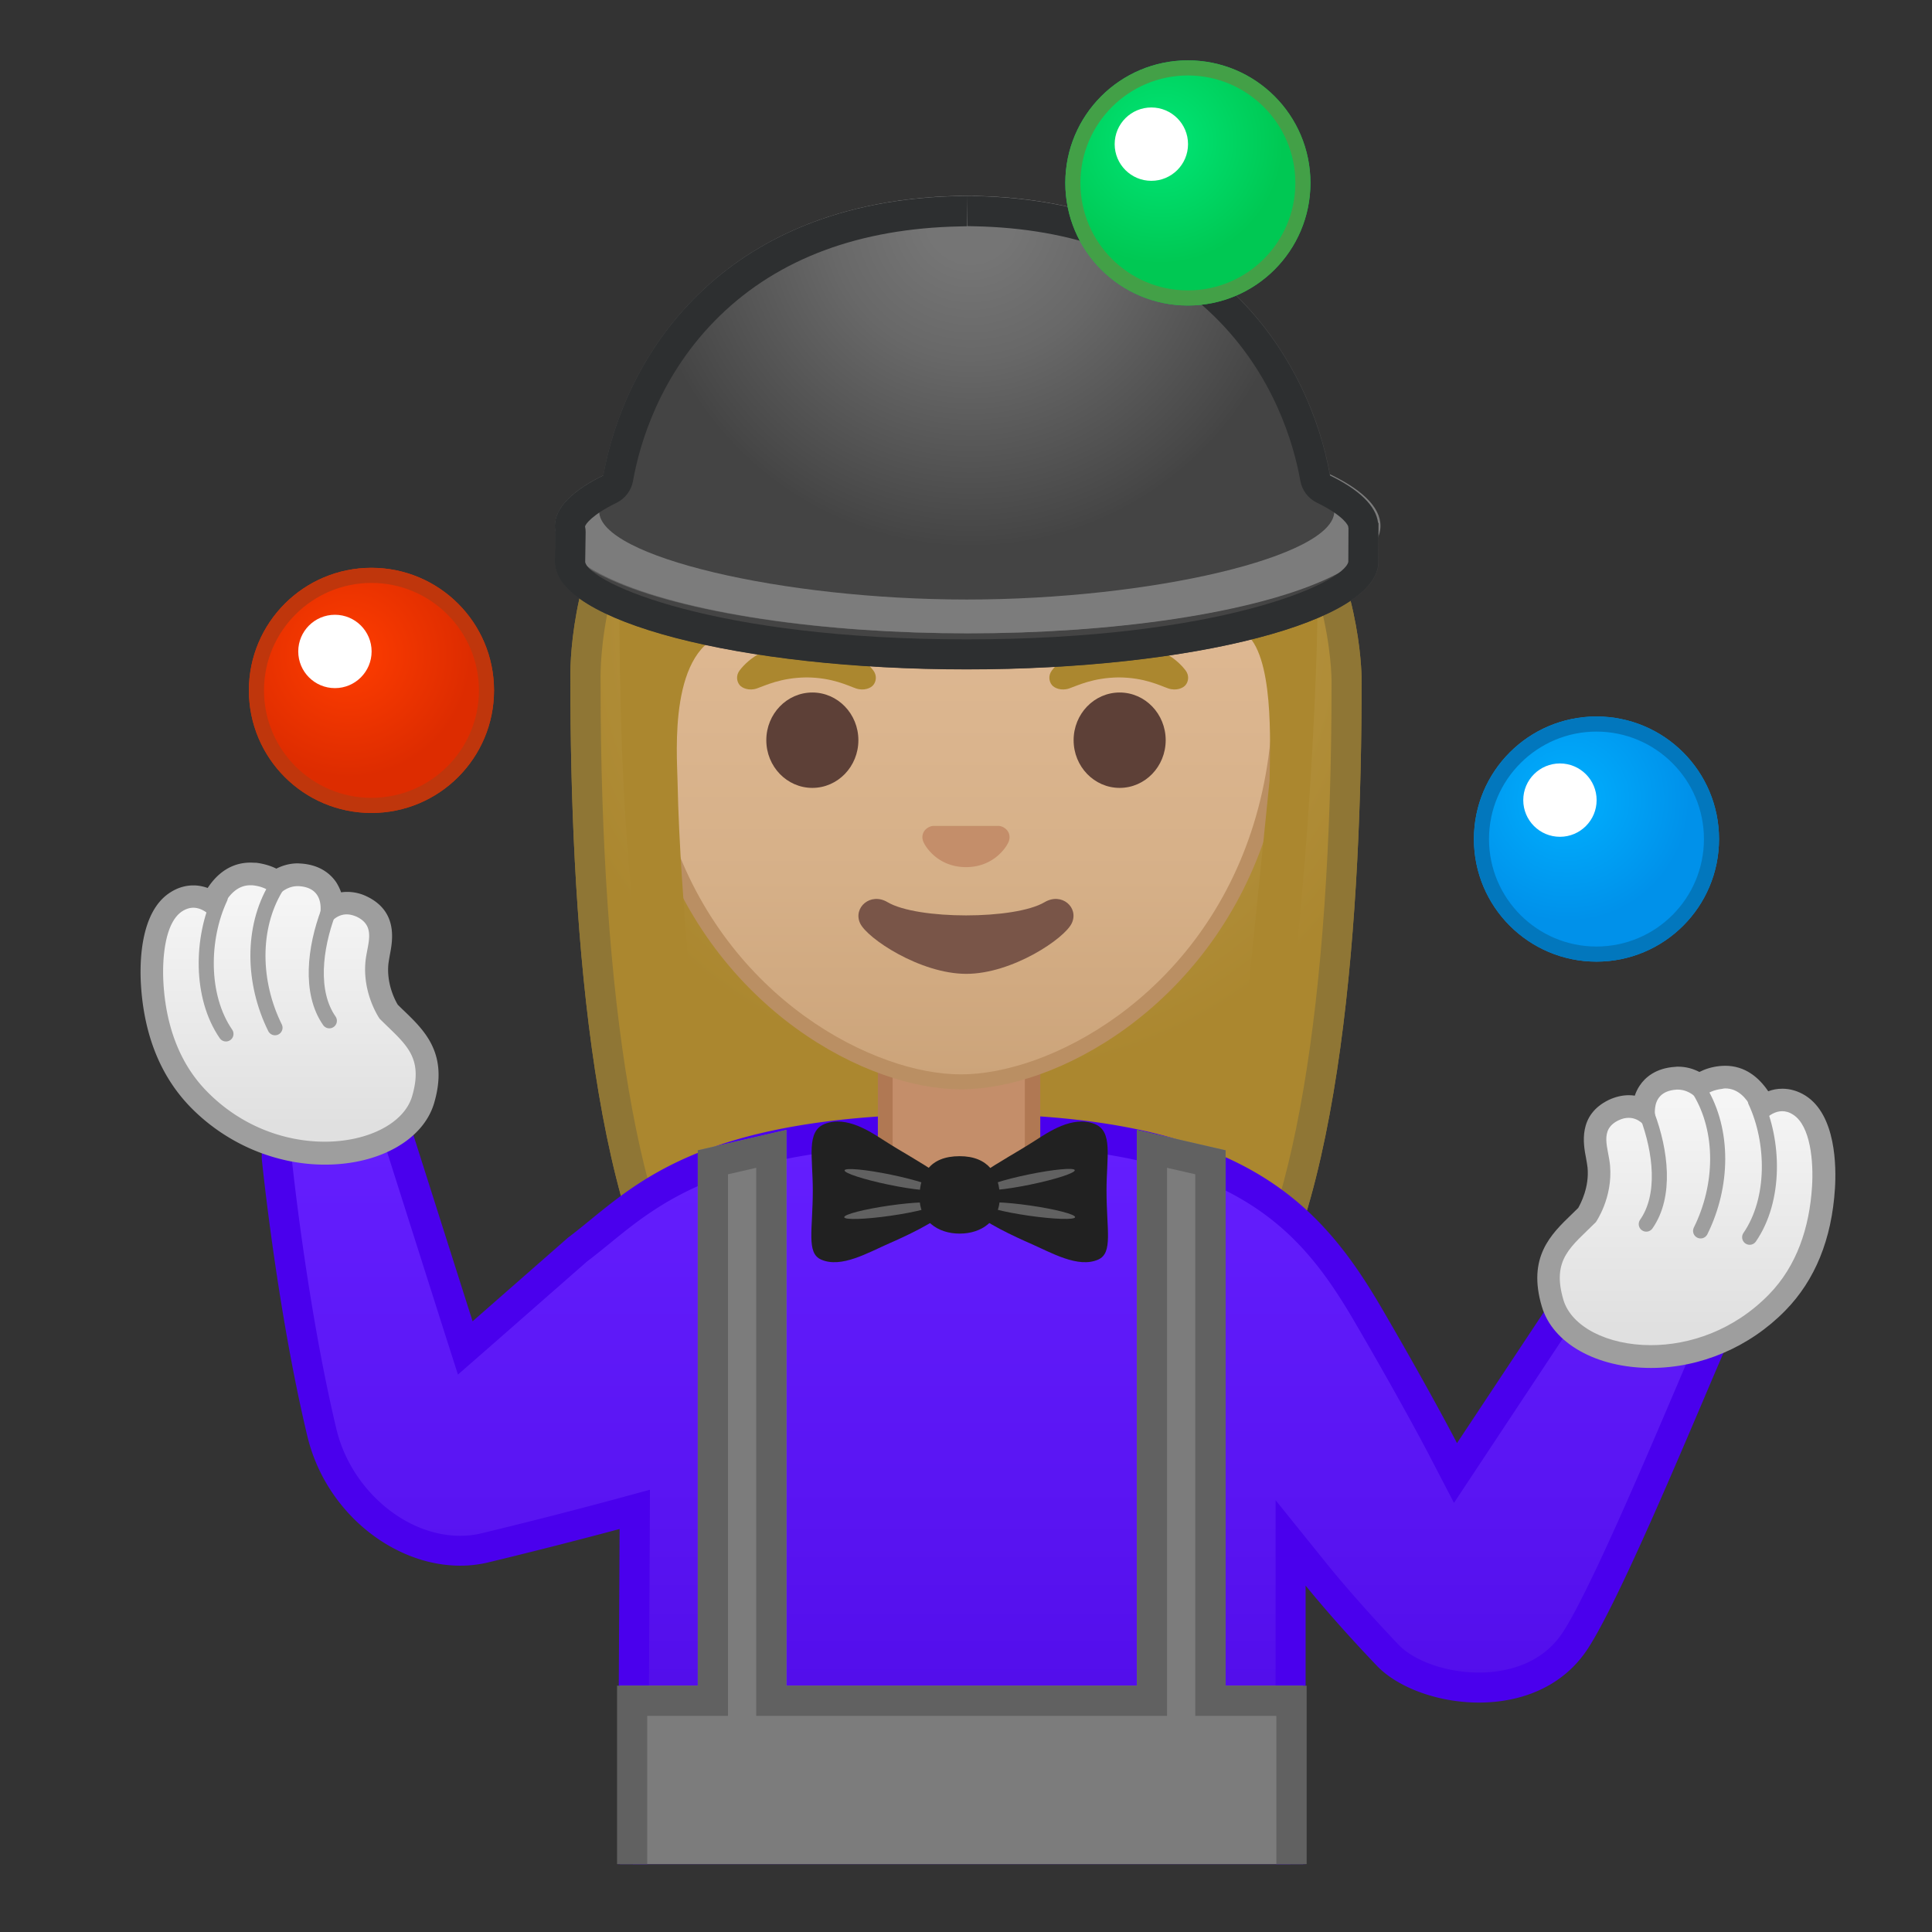 <svg viewBox="0 0 128 128" width="128" height="128" xmlns="http://www.w3.org/2000/svg" xmlns:xlink="http://www.w3.org/1999/xlink"><rect x="0" y="0" width="128" height="128" fill="#333333" stroke="none"/><defs><path id="a" d="M4 3.25h119.75V123.5H4z"/></defs><clipPath id="b"><use xlink:href="#a"/></clipPath><g clip-path="url(#b)"><defs><path id="c" d="M36.25 38.38h56.12v56.75H36.25z"/></defs><clipPath id="d"><use xlink:href="#c"/></clipPath><g clip-path="url(#d)"><radialGradient id="e" cx="65.443" cy="41.506" r="30.008" gradientUnits="userSpaceOnUse"><stop stop-color="#BFA055" offset="0"/><stop stop-color="#AB872F" offset="1"/></radialGradient><path d="M52.91 91.21c-.01 0-4.46-.21-6.68-3.03-4.8-6.1-7.44-21.37-7.44-43-.04-1.59.09-9.52 5.89-15.45 4.28-4.38 10.66-6.6 18.96-6.6 8.36 0 14.85 2.25 19.29 6.7 6.15 6.17 6.31 14.42 6.3 15.34 0 21.65-2.64 36.92-7.44 43.01-2.17 2.76-6.42 3.02-6.71 3.03L64 91.2l-11.09.01z" fill="url(#e)"/><path d="M63.63 24.13c8.09 0 14.34 2.16 18.58 6.41 5.97 5.98 6.01 14.28 6.01 14.64 0 21.41-2.57 36.46-7.22 42.38-1.85 2.35-5.61 2.63-5.95 2.65L64 90.2l-11.04.02c-.37-.02-4.11-.31-5.95-2.65-4.66-5.92-7.22-20.97-7.22-42.38v-.08c-.02-.9-.03-8.91 5.6-14.67 4.08-4.19 10.22-6.31 18.24-6.31m0-2c-26.81 0-25.84 22.69-25.84 23.05 0 14.69 1.23 35.45 7.65 43.62 2.55 3.24 7.47 3.42 7.47 3.42L64 92.2l11.09.02s4.93-.18 7.47-3.42c6.43-8.17 7.65-28.93 7.65-43.62.01-.36.22-23.05-26.58-23.05z" fill="#8F7635"/></g><g clip-path="url(#d)"><radialGradient id="f" cx="65.323" cy="41.384" r="30.008" gradientUnits="userSpaceOnUse"><stop stop-color="#BFA055" offset="0"/><stop stop-color="#AB872F" offset="1"/></radialGradient><path d="M52.91 91.21c-.01 0-4.46-.21-6.68-3.03-4.8-6.1-7.44-21.37-7.44-43-.04-1.59.09-9.52 5.89-15.45 4.28-4.38 10.66-6.6 18.96-6.6 8.36 0 14.85 2.25 19.29 6.7 6.15 6.17 6.31 14.42 6.3 15.34 0 21.65-2.64 36.92-7.44 43.01-2.17 2.76-6.42 3.02-6.71 3.03L64 91.2l-11.09.01z" fill="url(#f)"/><path d="M63.63 24.13c8.09 0 14.34 2.16 18.58 6.41 5.97 5.98 6.01 14.28 6.01 14.64 0 21.41-2.57 36.46-7.22 42.38-1.85 2.35-5.61 2.63-5.95 2.65L64 90.2l-11.04.02c-.37-.02-4.11-.31-5.95-2.65-4.66-5.92-7.22-20.97-7.22-42.38v-.08c-.02-.9-.03-8.91 5.6-14.67 4.08-4.19 10.22-6.31 18.24-6.31m0-2c-26.81 0-25.84 22.69-25.84 23.05 0 14.69 1.23 35.45 7.65 43.62 2.55 3.24 7.47 3.42 7.47 3.42L64 92.2l11.09.02s4.93-.18 7.47-3.42c6.43-8.17 7.65-28.93 7.65-43.62.01-.36.22-23.05-26.58-23.05z" fill="#8F7635"/></g><linearGradient id="g" x1="65.894" x2="65.894" y1="73.674" y2="111.54" gradientUnits="userSpaceOnUse"><stop stop-color="#651FFF" offset="0"/><stop stop-color="#5914F2" offset=".705"/><stop stop-color="#530EEB" offset="1"/></linearGradient><path d="M41.92 124.78l.13-24.78-1.27.34c-.04.01-4.07 1.1-8.67 2.21-.53.13-1.08.19-1.63.19-4.16 0-8.1-3.36-9.16-7.83-2-8.37-2.99-18.16-3-18.25 0-1.05.18-1.27.19-1.28.05-.03.26-.08.42-.11.19-.04.38-.08.59-.15l4.77-1.11c.21-.06.35-.11.5-.16.25-.09.51-.18.67-.18.21 0 .51.45.77 1.18l4.59 14.45 7.47-6.54c.45-.33.95-.74 1.47-1.17 3.71-3.02 8.32-6.79 23.81-6.79h.25c18.12 0 23.02 5.82 26.81 12.3 3.17 5.43 4.99 8.93 5.01 8.97l.78 1.51 6.94-10.48c.43-.23 2.24-.58 3.48-.58.29 0 .39.02.39.02l5.34 1.49c.34.08.81.54.88.77-.36.81-.87 2.01-1.47 3.43-2.18 5.12-5.82 13.68-7.61 16.43-1.77 2.73-4.77 3.14-6.4 3.14-2.4 0-4.82-.85-6.03-2.12-2.81-2.94-4.66-5.23-4.67-5.26l-1.78-2.21v22.56H41.92z" fill="url(#g)"/><path d="M25.13 74.8c.04.09.1.21.15.37l4.13 12.99.93 2.91 2.3-2.01 6.26-5.49c.51-.38.99-.78 1.5-1.19 3.58-2.92 8.05-6.56 23.18-6.56h.26c17.61 0 22.17 5.35 25.94 11.81 3.15 5.4 4.97 8.89 4.98 8.92l1.57 3.02 1.88-2.84 5.82-8.79c.6-.19 1.94-.41 2.83-.41h.19L112.3 89c-.33.76-.75 1.74-1.22 2.85-2.17 5.09-5.79 13.6-7.53 16.28-1.52 2.33-4.13 2.68-5.56 2.68-2.46 0-4.47-.94-5.3-1.81-2.78-2.91-4.6-5.17-4.62-5.19l-3.56-4.42v24.4H42.93l.12-22.46.01-2.63-2.54.69c-.04.01-4.06 1.1-8.64 2.2-.45.11-.92.16-1.4.16-3.65 0-7.24-3.1-8.19-7.06-1.87-7.84-2.86-16.96-2.97-18.02 0-.19.01-.34.02-.46.13-.03.25-.06.39-.1L24.51 75l.06-.01.06-.02c.17-.06.34-.12.5-.17m.33-2.13c-.46 0-.93.23-1.39.37l-4.83 1.12c-1.1.33-1.9 0-1.9 2.59 0 0 .98 9.85 3.02 18.39 1.21 5.06 5.71 8.59 10.13 8.59a7.9 7.9 0 0 0 1.87-.22c4.66-1.12 8.69-2.21 8.69-2.21l-.13 24.47H86.5v-20.72s1.85 2.31 4.73 5.32c1.36 1.42 4.01 2.43 6.75 2.43s5.55-1 7.23-3.59c2.34-3.6 7.53-16.3 9.19-20.07.34-.76-.74-1.88-1.55-2.07l-5.38-1.5c-.14-.03-.36-.05-.62-.05-1.29 0-3.71.39-4.23.9l-6.09 9.19s-1.81-3.5-5.03-9.01c-4.24-7.25-9.67-12.8-27.67-12.8h-.26c-18 0-21.8 5.09-25.94 8.2l-6.32 5.54-4.14-13.03c-.53-1.45-1.11-1.84-1.71-1.84z" fill="#4A00ED"/><path d="M63.04 80.12c-2.42 0-4.38-1.95-4.38-4.34v-5.41h9.75v5.41c0 2.39-1.97 4.34-4.38 4.34h-.99z" fill="#C48E6A"/><path d="M67.9 70.88v4.91c0 2.11-1.74 3.84-3.89 3.84h-.98c-2.14 0-3.89-1.72-3.89-3.84v-4.91h8.76m1-1H58.16v5.91c0 2.67 2.19 4.84 4.89 4.84h.98c2.7 0 4.89-2.17 4.89-4.84v-5.91h-.02z" fill="#B07853"/><path d="M65.04 77.76c1.21-.83 2.35-1.43 3.5-2.17.93-.59 2.5-1.69 3.97-1.13 1.25.48.8 2.18.8 4.41 0 2.62.44 4.14-.55 4.58-1.33.59-3.09-.45-4.55-1.09-.83-.36-3.21-1.45-3.61-2.08-.41-.63-.39-2.11.44-2.52z" fill="#212121"/><ellipse transform="rotate(-11.678 68.189 78.145)" cx="68.2" cy="78.15" rx="3.07" ry=".34" fill="#616161"/><ellipse transform="rotate(-81.807 68.197 80.208)" cx="68.2" cy="80.21" rx=".34" ry="3.06" fill="#616161"/><path d="M62.12 77.76c-1.21-.83-2.35-1.43-3.5-2.17-.93-.59-2.5-1.69-3.97-1.13-1.25.48-.8 2.18-.8 4.41 0 2.62-.44 4.14.55 4.58 1.33.59 3.09-.45 4.55-1.09.83-.36 3.22-1.45 3.62-2.08s.38-2.11-.45-2.52z" fill="#212121"/><ellipse transform="rotate(-78.323 58.966 78.153)" cx="58.96" cy="78.15" rx=".34" ry="3.07" fill="#616161"/><ellipse transform="rotate(-8.19 58.96 80.2)" cx="58.96" cy="80.21" rx="3.06" ry=".34" fill="#616161"/><path d="M66.24 79.34c0 1.52-1.19 2.39-2.66 2.39s-2.66-.87-2.66-2.39.67-2.74 2.66-2.74c1.92 0 2.66 1.23 2.66 2.74z" fill="#212121"/><linearGradient id="h" x1="19.177" x2="19.177" y1="59.618" y2="74.56" gradientUnits="userSpaceOnUse"><stop stop-color="#F5F5F5" offset="0"/><stop stop-color="#E0E0E0" offset=".997"/></linearGradient><path d="M21.52 76.4c-3.09 0-6.14-1.3-8.36-3.57-1.84-1.88-2.88-4.44-3.08-7.61-.06-1-.13-4.37 1.6-5.47.36-.23.74-.34 1.13-.34.49 0 .9.18 1.24.41.46-.97 1.28-1.92 2.53-1.92.09 0 .19.01.29.02.63.07 1.1.29 1.42.51.34-.25.82-.48 1.41-.48h.14c1.01.06 1.53.53 1.79.92.26.38.35.82.36 1.22.26-.14.59-.25.98-.25.33 0 .66.08.99.24 1.54.75 1.28 2.13 1.1 3.04-.04.23-.09.47-.11.7-.15 1.64.61 2.95.78 3.21.17.17.34.33.5.48 1.41 1.36 2.62 2.53 1.79 5.36-.62 2.11-3.24 3.53-6.5 3.53z" fill="url(#h)"/><path d="M16.59 58.65c.07 0 .13 0 .2.01 1.12.13 1.5.81 1.5.81s.55-.76 1.42-.76h.09c2.08.13 1.3 2.37 1.3 2.37s.27.12.55.12c.08 0 .16-.01.23-.04 0 0 .39-.58 1.09-.58.2 0 .42.05.67.16 1.32.64.67 1.84.57 3-.19 2.14.94 3.75.94 3.75 1.63 1.64 2.95 2.44 2.15 5.15-.53 1.78-2.92 3-5.79 3-2.55 0-5.49-.96-7.82-3.35-1.87-1.91-2.7-4.47-2.86-7.13-.1-1.65.09-4.05 1.25-4.79.25-.16.5-.23.73-.23.91 0 1.56 1.05 1.56 1.05s.52-2.54 2.22-2.54m0-1.5c-1.31 0-2.23.76-2.83 1.68-.29-.1-.6-.17-.94-.17-.53 0-1.05.15-1.53.46-2.03 1.28-2.04 4.73-1.95 6.15.21 3.35 1.32 6.07 3.29 8.09 2.36 2.41 5.61 3.8 8.9 3.8 3.6 0 6.51-1.64 7.23-4.07.96-3.26-.6-4.78-1.98-6.11-.14-.13-.28-.27-.43-.42-.18-.3-.74-1.37-.62-2.67.02-.18.06-.4.1-.63.18-.93.55-2.86-1.51-3.86a2.97 2.97 0 0 0-1.32-.31c-.14 0-.27.01-.4.03a3.33 3.33 0 0 0-.32-.66c-.35-.52-1.05-1.17-2.37-1.25-.06 0-.12-.01-.18-.01-.55 0-1.03.15-1.42.35-.36-.18-.8-.32-1.33-.39-.15 0-.27-.01-.39-.01z" fill="#9E9E9E"/><path d="M21.82 67.63c-1.32-1.89-.96-4.82-.07-7.2M18.22 68.09c-1.49-3.01-1.54-6.62.04-9.26M14.97 68.5c-1.72-2.5-1.63-6.35-.38-9.02" fill="none" stroke="#9E9E9E" stroke-linecap="round" stroke-linejoin="round" stroke-miterlimit="10"/><linearGradient id="i" x1="-1005.2" x2="-1005.2" y1="73.086" y2="88.026" gradientTransform="matrix(-1 0 0 1 -893.44 0)" gradientUnits="userSpaceOnUse"><stop stop-color="#F5F5F5" offset="0"/><stop stop-color="#E0E0E0" offset=".997"/></linearGradient><path d="M109.37 89.87c-3.27 0-5.88-1.42-6.51-3.54-.83-2.83.38-4 1.79-5.36.16-.16.33-.32.5-.49.16-.25.92-1.57.78-3.2-.02-.23-.07-.47-.11-.7-.17-.92-.44-2.3 1.1-3.04.33-.16.66-.24.99-.24.39 0 .72.11.98.25.01-.4.1-.83.36-1.22.26-.38.77-.85 1.79-.92h.13c.59 0 1.07.23 1.41.48.33-.23.79-.44 1.42-.51.1-.01.2-.02.29-.02 1.26 0 2.07.95 2.53 1.92.34-.23.76-.41 1.24-.41.39 0 .77.12 1.13.34 1.73 1.1 1.67 4.46 1.6 5.47-.2 3.17-1.23 5.73-3.08 7.61-2.2 2.28-5.25 3.58-8.34 3.58z" fill="url(#i)"/><path d="M114.3 72.11c1.69 0 2.21 2.56 2.21 2.56s.65-1.05 1.56-1.05c.23 0 .47.06.73.23 1.16.74 1.36 3.14 1.25 4.79-.17 2.66-.99 5.22-2.86 7.13-2.34 2.39-5.27 3.35-7.82 3.35-2.87 0-5.26-1.22-5.79-3-.8-2.71.52-3.52 2.15-5.15 0 0 1.13-1.61.94-3.75-.1-1.16-.75-2.37.57-3 .25-.12.47-.16.67-.16.7 0 1.09.58 1.09.58.07.03.15.04.23.04.28 0 .55-.12.55-.12s-.78-2.24 1.3-2.37h.09c.87 0 1.42.76 1.42.76s.38-.68 1.5-.81c.08-.02.15-.03.21-.03m0-1.5c-.12 0-.25.01-.38.02-.54.06-.98.21-1.33.39-.39-.2-.86-.35-1.41-.35-.06 0-.12 0-.18.01-1.32.08-2.02.72-2.37 1.25-.14.21-.25.44-.32.66-.13-.02-.26-.03-.4-.03-.44 0-.89.11-1.32.31-2.06 1-1.69 2.93-1.51 3.86.04.23.08.44.1.63.12 1.29-.45 2.37-.62 2.67-.15.14-.29.28-.43.42-1.38 1.33-2.95 2.84-1.98 6.11.72 2.44 3.62 4.07 7.23 4.07 3.29 0 6.53-1.38 8.9-3.8 1.97-2.01 3.08-4.73 3.29-8.09.09-1.42.08-4.86-1.95-6.15-.48-.3-1-.46-1.53-.46-.34 0-.66.06-.94.17-.62-.92-1.54-1.69-2.85-1.69z" fill="#9E9E9E"/><path d="M109.07 81.1c1.32-1.89.96-4.82.07-7.2M112.67 81.55c1.49-3.01 1.54-6.62-.04-9.26M115.92 81.97c1.72-2.5 1.63-6.35.38-9.02" fill="none" stroke="#9E9E9E" stroke-linecap="round" stroke-linejoin="round" stroke-miterlimit="10"/><linearGradient id="j" x1="-5952.2" x2="-5952.2" y1="71.302" y2="20.018" gradientTransform="matrix(-1 0 0 1 -5888.5 0)" gradientUnits="userSpaceOnUse"><stop stop-color="#CCA47A" offset="0"/><stop stop-color="#D6B088" offset=".257"/><stop stop-color="#DEB892" offset=".589"/><stop stop-color="#E0BB95" offset="1"/></linearGradient><path d="M63.67 71.67c-1.51 0-3.23-.32-4.97-.93C51.24 68.11 42.52 60 42.52 45.82c0-18.89 11.4-25.59 21.16-25.59s21.16 6.7 21.16 25.59c0 14.16-8.71 22.27-16.16 24.91-1.76.61-3.49.94-5.01.94z" fill="url(#j)"/><path d="M63.67 20.73c9.53 0 20.66 6.57 20.66 25.09 0 13.9-8.53 21.85-15.83 24.44-1.7.6-3.37.92-4.83.92s-3.12-.31-4.8-.91c-7.32-2.58-15.86-10.52-15.86-24.45.01-18.52 11.13-25.09 20.66-25.09m0-1c-11.24 0-21.66 8.36-21.66 26.09 0 14.26 8.84 22.69 16.53 25.39 1.82.64 3.57.96 5.13.96 1.57 0 3.33-.33 5.16-.97 7.68-2.72 16.5-11.14 16.5-25.38 0-17.73-10.41-26.09-21.66-26.09z" fill="#BA8F63"/><g fill="#AB872F"><path d="M57.86 44.42c-.57-.75-1.88-1.85-4.43-1.85s-3.86 1.1-4.43 1.85c-.25.33-.19.72-.01.95.16.22.64.42 1.16.24.53-.18 1.56-.71 3.28-.73 1.72.01 2.75.55 3.28.73s1-.02 1.16-.24c.18-.23.24-.62-.01-.95zM78.55 44.42c-.57-.75-1.88-1.85-4.43-1.85s-3.86 1.1-4.43 1.85c-.25.33-.19.72-.01.95.16.22.64.42 1.16.24.53-.18 1.56-.71 3.28-.73 1.72.01 2.75.55 3.28.73s1-.02 1.16-.24c.18-.23.24-.62-.01-.95z"/></g><g fill="#5D4037"><ellipse cx="53.82" cy="49.04" rx="3.05" ry="3.16"/><ellipse cx="74.18" cy="49.04" rx="3.05" ry="3.16"/></g><path d="M66.39 54.77a.734.734 0 0 0-.2-.05h-4.38c-.07.01-.13.02-.2.05-.4.16-.62.57-.43 1.01s1.06 1.67 2.82 1.67 2.63-1.23 2.82-1.67c.18-.44-.03-.85-.43-1.01z" fill="#C48E6A"/><path d="M69.21 59.77c-1.97 1.17-8.44 1.17-10.41 0-1.13-.67-2.29.36-1.82 1.39.46 1.01 3.99 3.36 7.04 3.36s6.53-2.35 6.99-3.36c.48-1.03-.66-2.06-1.8-1.39z" fill="#795548"/><radialGradient id="k" cx="266.92" cy="12.425" r="24.343" gradientTransform="matrix(0 1 -.929 0 75.709 -254.5)" gradientUnits="userSpaceOnUse"><stop stop-color="#BFA055" offset="0"/><stop stop-color="#AB872F" offset="1"/></radialGradient><path d="M87.29 39.98C87.29 31.4 81.66 17 64.38 17c-17.86 0-23.34 16.71-23.34 22.98 0 18.89 1.69 28.26 3.57 32.12.36.73 1.42 1.08 1.76-.69 0 0-1.32-11.45-1.48-19.62-.04-1.91-.61-8.97 3.37-9.87 14.62-3.28 22.89-11.04 22.89-11.04 2.15 4.7 8.88 9.28 11.29 11.02 1.98 1.43 1.71 7.32 1.67 9.83l-1.99 19.64s.11 4.67 2.05.73c1.93-3.93 3.12-25.77 3.12-32.12z" fill="url(#k)"/><path d="M91.33 37.22c0 3.93-12.21 7.12-27.28 7.12s-27.28-3.19-27.28-7.12c0-.16.04-2.39.04-2.39s12.77-4.74 27.24-4.74c14.37 0 27.29 4.54 27.29 4.54l-.01 2.59z" fill="#444"/><ellipse cx="64.05" cy="34.84" rx="27.28" ry="7.12" fill="#616161"/><radialGradient id="l" cx="64.323" cy="14.43" r="21.812" gradientUnits="userSpaceOnUse"><stop stop-color="#757575" offset=".132"/><stop stop-color="#686868" offset=".428"/><stop stop-color="#464646" offset=".975"/><stop stop-color="#444" offset="1"/></radialGradient><path d="M64.53 12.98s-.33-.01-.48-.01c-.14 0-.48.01-.48.01-17.68.34-23.47 13.23-23.87 20.9 0 3 12.18 5.84 24.35 5.84 12.18 0 24.35-2.84 24.35-5.84-.4-7.67-6.18-20.56-23.87-20.9z" fill="url(#l)"/><ellipse cx="64.18" cy="34.84" rx="27.28" ry="7.12" fill="#7C7C7C"/><path d="M64.53 12.98s-.33-.01-.48-.01c-.14 0-.48.01-.48.01-17.68.34-23.47 13.23-23.87 20.9 0 3 12.18 5.84 24.35 5.84 12.18 0 24.35-2.84 24.35-5.84-.4-7.67-6.18-20.56-23.87-20.9z" fill="url(#l)"/><radialGradient id="m" cx="23.095" cy="43.392" r="8.118" gradientUnits="userSpaceOnUse"><stop stop-color="#FF3D00" offset=".008"/><stop stop-color="#DD2C00" offset=".999"/></radialGradient><circle cx="24.61" cy="45.74" r="8.12" fill="url(#m)"/><circle cx="22.19" cy="43.16" r="2.43" fill="#fff"/><path d="M24.61 38.62c3.92 0 7.12 3.19 7.12 7.12s-3.19 7.12-7.12 7.12-7.12-3.19-7.12-7.12 3.2-7.12 7.12-7.12m0-1c-4.48 0-8.12 3.63-8.12 8.12s3.63 8.12 8.12 8.12 8.12-3.63 8.12-8.12-3.63-8.12-8.12-8.12z" fill="#BF360C"/><radialGradient id="n" cx="103.84" cy="52.966" r="8.118" gradientUnits="userSpaceOnUse"><stop stop-color="#00B0FF" offset=".009"/><stop stop-color="#0091EA" offset=".999"/></radialGradient><circle cx="105.77" cy="55.59" r="8.12" fill="url(#n)"/><circle cx="103.35" cy="53.01" r="2.43" fill="#fff"/><path d="M105.77 48.47c3.92 0 7.12 3.19 7.12 7.12s-3.19 7.12-7.12 7.12-7.12-3.19-7.12-7.12 3.2-7.12 7.12-7.12m0-1c-4.48 0-8.12 3.63-8.12 8.12s3.63 8.12 8.12 8.12 8.12-3.63 8.12-8.12-3.63-8.12-8.12-8.12z" fill="#0277BD"/><path d="M64.08 12.98v2c.13 0 .38.01.41.01 6.65.12 12 2.12 15.91 5.92 4 3.89 5.32 8.53 5.75 10.94.11.63.52 1.17 1.09 1.45 1.87.91 2.08 1.56 2.08 1.57 0 .04.01.08.02.12 0 .67-.01 2.11-.01 2.23-.3 1.42-8.53 5.14-25.28 5.14s-24.98-3.72-25.28-5.12c0-.15.02-1.36.03-1.98 0-.14-.01-.24-.04-.38.03-.16.49-.79 2.09-1.57.57-.28.98-.82 1.09-1.45.43-2.42 1.75-7.05 5.75-10.94 3.91-3.8 9.26-5.79 15.93-5.92 0 0 .25-.01.43-.01l.03-2.01m0 0h-.06c-.15 0-.45.01-.45.01-15.96.3-22.22 10.82-23.6 18.51-2.04 1-3.21 2.14-3.21 3.35 0 .12.01.24.03.36-.01.64-.03 1.9-.03 2.02 0 3.93 12.21 7.12 27.28 7.12 15.06 0 27.28-3.19 27.28-7.12l.01-2.58s-.01 0-.03-.01c-.13-1.13-1.26-2.2-3.19-3.14-1.37-7.69-7.64-18.21-23.6-18.51.02-.01-.28-.01-.43-.01z" fill="#2D2F30"/><radialGradient id="o" cx="76.911" cy="9.362" r="8.118" gradientUnits="userSpaceOnUse"><stop stop-color="#00E676" offset=".014"/><stop stop-color="#00C853" offset="1"/></radialGradient><circle cx="78.7" cy="12.12" r="8.12" fill="url(#o)"/><circle cx="76.28" cy="9.55" r="2.43" fill="#fff"/><path d="M78.7 5c3.92 0 7.12 3.19 7.12 7.12s-3.19 7.12-7.12 7.12-7.12-3.19-7.12-7.12S74.78 5 78.7 5m0-1c-4.48 0-8.12 3.63-8.12 8.12s3.63 8.12 8.12 8.12 8.12-3.63 8.12-8.12S83.19 4 78.7 4z" fill="#43A047"/><path fill="#7C7C7C" d="M81.19 111.68V76.21l-5.87-1.35v36.82H52.1V74.86l-5.87 1.35v35.47h-5.16v18.24h45.27v-18.24z"/><path d="M77.32 77.37l1.87.43v35.88h5.37v14.24H42.88v-14.24h5.35V77.8l1.87-.43v36.31h27.22V77.37m-2-2.51v36.82H52.1V74.86l-5.87 1.35v35.47h-5.35v18.24h45.69v-18.24H81.2V76.21l-5.88-1.35z" fill="#616161"/></g></svg>
